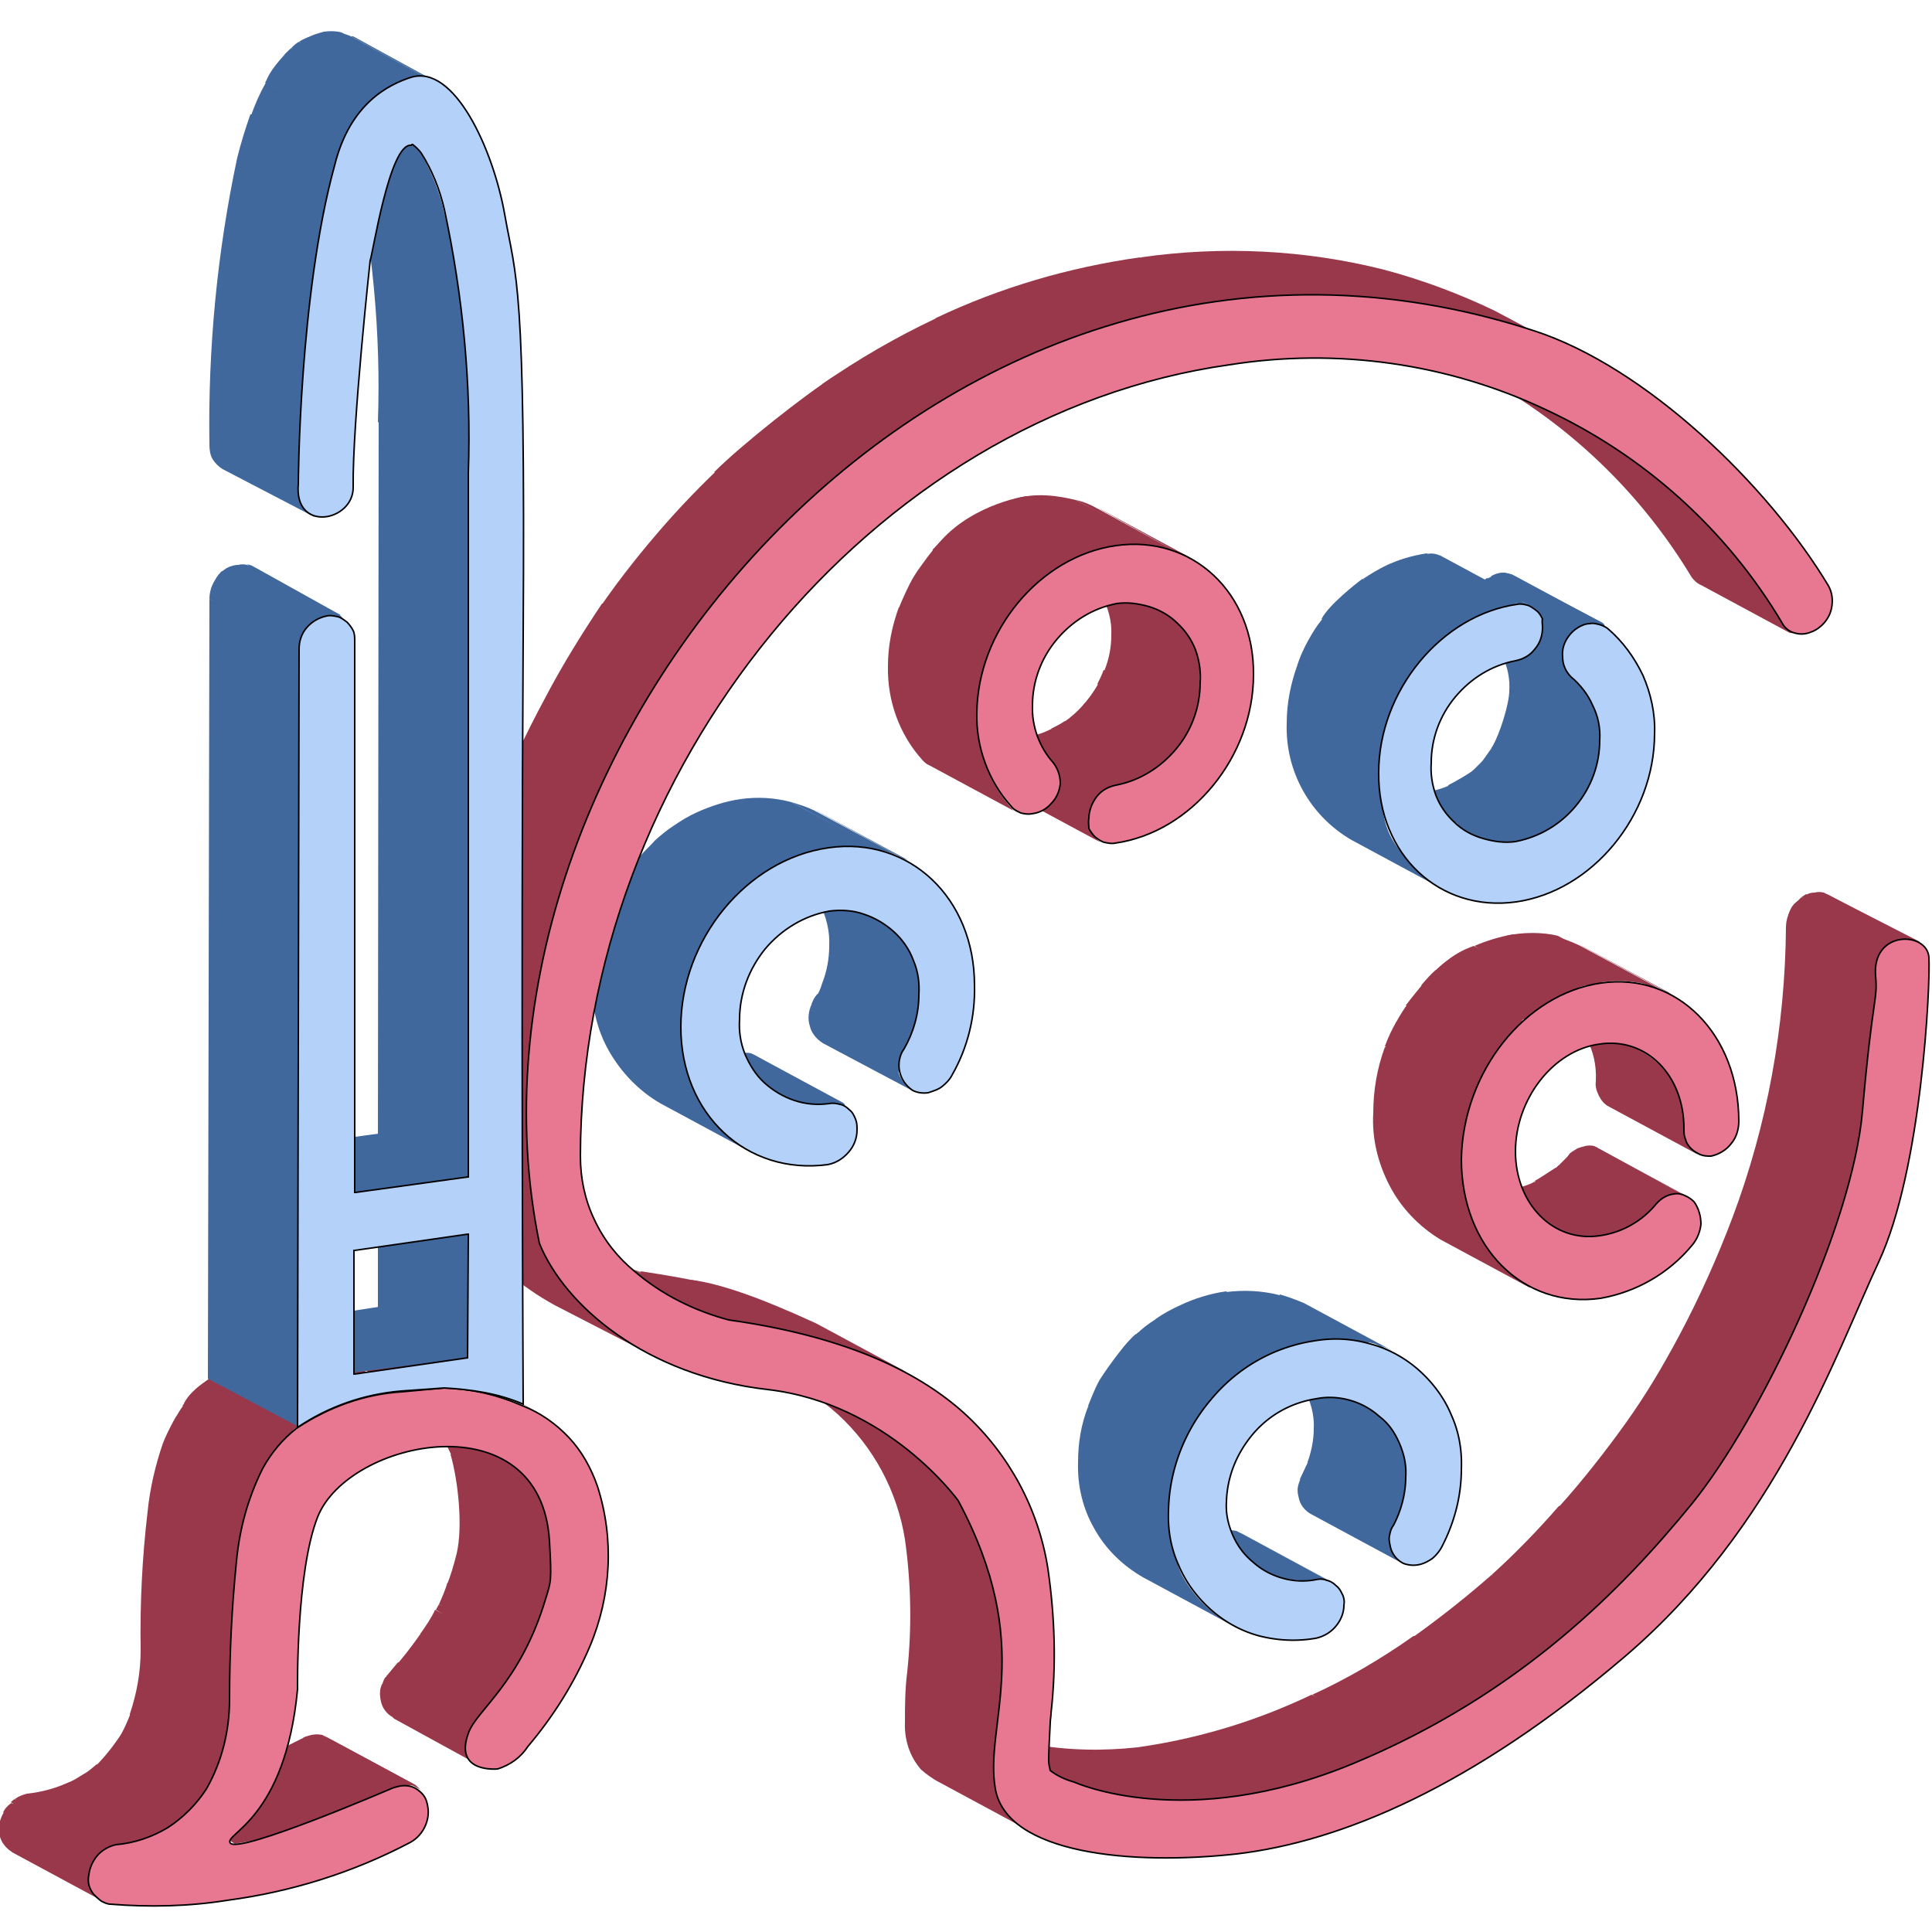 <svg version="1.1" id="Слой_1" xmlns="http://www.w3.org/2000/svg" xmlns:xlink="http://www.w3.org/1999/xlink" x="0" y="0" viewBox="0 0 250 250" xml:space="preserve"><style>.st1{fill:#9a384b}.st2{fill:#40689d}.st3,.st4{fill:#e87891;stroke:#000;stroke-width:.2}.st4{fill:#b4d1fa}</style><defs><path id="SVGID_1_" d="M-.2 0h250v250H-.2z"/></defs><clipPath id="SVGID_2_"><use xlink:href="#SVGID_1_" overflow="visible"/></clipPath><g clip-path="url(#SVGID_2_)"><path class="st1" d="M201.6 159l-11.5-6.2.3.2 11.5 6.2-.3-.2m.4.2l-11.5-6.2c.5.3 1.1.5 1.7.6l11.5 6.2c-.7-.2-1.2-.4-1.7-.6"/><path class="st1" d="M203.6 159.8l-11.5-6.2c1.1.3 2.3.3 3.5.2 1-.1 2.1-.4 3-.9l11.5 6.2c-1 .4-2 .7-3 .9-1.1.1-2.3.1-3.5-.2z"/><path class="st1" d="M203.1 160.4l-4.5-7.6c.6-.3 2.2-1.4 2.7-1.7l10.5 7c-.5.4-1.1.7-1.7 1"/><path class="st1" d="M208.9 161.1l-8.5-9.3c.5-.3.9-.6 1.3-1l11.5 6.2c-.4.4.5 2.5 0 2.8"/><path class="st1" d="M213.4 158.6l-12-7.5 1.5-1.5 14.5 5.5c-.4.4-3.6 3.1-4 3.5z"/><path class="st1" d="M214.2 155.9l-11.5-6.2 11.7 6.1m0 0l-11.5-6.2.3-.4 11.5 6.2-.3.4"/><path class="st1" d="M200.6 152.7l2.6-3.5c.1-.1.3-.2.4-.3l11.5 6.2c-.2.1-.3.2-.4.3"/><path class="st1" d="M215.1 155.1l-11.5-6.2.6-.3 11.5 6.2-.6.3z"/><path class="st1" d="M200.7 151.8l3.4-3.2c.3-.1.6-.2 1-.3s.8-.1 1.2 0l11.5 6.3c-.4-.1-.6.4-1 .5-.3.1-15.7-3.5-16.1-3.3z"/><path class="st1" d="M217.8 154.6l-11.5-6.2c.2 0 .4.1.5.2l11.5 6.2c-.1-.1-.3-.2-.5-.2m.6.2l-11.6-6.2 11.6 6.2m1.3-5.4l-11.5-6.2c-.6-.3-1-.8-1.3-1.4-.3-.6-.5-1.2-.4-1.9.1-2-.3-3.9-1.3-5.7-.9-1.7-2.3-3.2-4-4.2l11.5 6.2c1.7 1 3.1 2.5 4 4.2s1.4 3.7 1.3 5.7c0 .7.1 1.3.4 1.9s.8 1 1.3 1.4m-13.3-21.3l-11.5-7c2-.5 4.8-.5 6.7 0l11.5 6.3c-1.9-.5-3.9-.6-5.9-.3"/><path class="st1" d="M213.1 127.5l-11.5-6.2c.9.2 1.8.6 2.7 1l11.5 6.2c-.8-.5-1.8-.8-2.7-1m2.8.9l-11.6-6.2.5.3 11.5 6.2-.4-.3"/><path class="st2" d="M181.1 202.1l-11.5-6.2c-.7-.4-1.3-1.1-1.5-1.9-.4-1.6-.3-1.7 1.5-5.5l11.3 9.2c-.3.8-.8 1.7-.5 2.5.2.7 0 1.5.7 1.9z"/><path class="st2" d="M179.9 198.1l-11.7-6.7.3-.6c.3-.6.5-1.1.8-1.7 5.8 1.2 8.8 3 12.2 6.4-.2.6-.6 1.5-.8 2.1l-.2.4"/><path class="st2" d="M180.7 195.4l-11.5-6.2c.5-1.4.8-2.9.8-4.3.1-1.8-.4-3.6-1.3-5.2s-2.2-2.9-3.8-3.8l13.7 4c1.6.9 3.6 2.8 4.5 4.4.9 1.6 1 5.9 1 7.8 0 1.5-2.2 2.2-2.7 3.6m-17.8 7.6l-11.5-6.2.4.2 11.5 6.2-.4-.2m.3.1l-11.5-6.2c.6.3 1.2.5 1.9.7l11.5 6.2c-.6-.1-1.2-.4-1.9-.7"/><path class="st2" d="M159.8 205.8l-5.4-7.9c1.4.3 2.8.4 4.2.2.5-.1.9-.1 1.4 0l11.6 6.3c-.5-.1-.9-.1-1.4 0-1.4.2-2.8.1-4.2-.2"/><path class="st2" d="M171.5 204.4l-11.6-6.2c.2 0 .4.1.6.2l11.5 6.2c-.2-.1-.4-.2-.6-.2"/><path class="st2" d="M172 204.6l-11.5-6.2h.1l11.5 6.2h-.1z"/><path class="st1" d="M197.9 166.6l-11.5-6.2c-2.8-1.7-5.1-4.1-6.6-7s-2.3-6.1-2.1-9.4c0-2.9.5-5.8 1.5-8.5l14.2 2c-1 2.7-3.6 8.3-3.6 11.2-.2 3.3 0 7.6 1.5 10.5s4.2 5.3 7 7"/><path class="st1" d="M190.7 141.6l-11.5-6.2c.4-1.1.9-2.2 1.5-3.2l11.5 6.2c-.6 1-1.1 2.1-1.5 3.2"/><path class="st1" d="M179.2 135.8l1.5-3.6c.5-.9 1-1.7 1.6-2.5l15.4 2.6c-.6.8-4.9 5.3-5.4 6.1"/><path class="st1" d="M193.8 135.9l-11.5-6.2c.5-.7 1.1-1.4 1.7-2.1l11.5 6.2c-.7.6-1.2 1.3-1.7 2.1"/><path class="st1" d="M195.4 134.1l-11.5-6.6c.6-.7 1.2-1.4 1.9-2l11.5 6.2c-.7.6-.8 1.6-1.4 2.3"/><path class="st1" d="M197.3 131.9l-15.4-1.8c4.3-5.6 5.3-5.6 6-6.2l17.3 4.1c-.7.6-7.2 3.3-7.9 3.9z"/><path class="st1" d="M199.4 130.2l-15.8-2.2c3.6-4.5 6.1-5.2 7.1-5.6l11.5 6.2c-1 .5-1.9 1-2.8 1.6"/><path class="st1" d="M201.4 130.1l-10.6-7.7c1.6-.7 3.3-1.2 5-1.5l11.5 6.2c-1.7.2-3.4.7-5 1.5"/><path class="st3" d="M207.2 127.2c9.8-1.4 17.8 6.6 17.8 17.9 0 1-.3 2.1-1 2.9-.6.8-1.6 1.4-2.6 1.6-.5 0-.9 0-1.4-.2-.4-.2-.8-.4-1.2-.8-.3-.3-.6-.7-.7-1.2-.2-.4-.2-.9-.2-1.4 0-6.9-4.9-11.8-10.9-10.9-6 .8-10.9 7.1-10.9 13.9 0 6.8 4.9 11.8 10.9 10.9 2.9-.4 5.5-1.9 7.3-4.1.6-.7 1.4-1.2 2.3-1.3.5-.1 1 0 1.4.2.5.2.9.5 1.2.8.6.8.9 1.9.9 2.9-.1 1-.5 2-1.2 2.8-3 3.6-7.2 6-11.8 6.8-10 1.4-18-6.6-18-18 .2-11.3 8.2-21.4 18.1-22.8z"/><path class="st2" d="M170.1 173.4l-11.5-6.2c2.3-.3 4.7-.2 7 .4l11.5 6.2c-2.3-.7-4.7-.8-7-.4"/><path class="st2" d="M166.6 177.6l-1-10.1c1.1.3 2.1.7 3.1 1.1l11.5 6.2c-1-.5-2-.9-3.1-1.1"/><path class="st2" d="M180.1 174.9l-11.5-6.2.6.3 11.5 6.4-.6-.3"/><path class="st1" d="M136.8 229.6l-11.5-6.2.4.2 11.5 6.2-.4-.2zm.4.1l-11.5-6.2c.6.3 1.2.6 1.9.8.7.3 1.4.5 2.2.7l11.5 6.2c-.7-.2-1.5-.4-2.2-.7-.7-.2-1.3-.5-1.9-.8"/><path class="st1" d="M137.3 232.9l-7.6-8c1.2.3 2.5.6 3.9.8 4.5.8 9 .9 13.6.4 7.8-1.1 15.4-3.4 22.5-6.8l15.2 5.8c-7.1 3.4-16.7 9-24.5 10.1-4.5.5-8.4 1.4-12.9.6-1.4-.3-5-1.6-6.3-1.9"/><path class="st1" d="M181.3 225.6l-11.5-6.3c4.6-2.1 9-4.7 13.1-7.6l16 3.7c-4.2 3-13.1 8.1-17.6 10.2"/><path class="st1" d="M194.4 218.1l-11.5-6.3c3.5-2.5 6.9-5.2 10.1-8l14.9 5.3c-3.2 2.9-9 8-12.5 10.5"/><path class="st1" d="M204.5 210l-11.5-6.2c3.1-2.8 6-5.8 8.7-8.9l27.4-8.1c-2.7 3.1-21.5 20.4-24.6 23.2"/><path class="st1" d="M214.9 202.6l-13.1-7.7c2.9-3.2 6.1-7.3 8.6-10.8l12.5 6.5c-2.5 3.5-4.1 8.3-7 11.5"/><path class="st1" d="M214.9 202.6l-4.5-18.5c2.7-3.8 4.7-7.2 6.9-11.3l13.1 5.3c-2.3 4.1-6.3 9.1-9 12.9"/><path class="st1" d="M220.4 193.3l-3.1-20.5c2.6-4.9 4.9-10 6.9-15.3l13.2 5.1c-2 5.3-5.9 11.5-8.6 16.4"/><path class="st1" d="M224.9 182.8l-.7-25.3c4.5-12 6.8-24.7 6.9-37.5 0-.5.1-1.1.3-1.6.4-1.2.8-1.7 2-2.2l13 7c-.2.5-3 3-3 3.5-.1 12.7-3.2 24.9-7.7 37"/><path class="st1" d="M242.9 124.6l-11.5-6.2.3-.6 11.5 6.2c-.2.2-.2.4-.3.6"/><path class="st1" d="M243.2 124l-11.5-6.2.4-.4 11.5 6.2-.4.4"/><path class="st1" d="M243.5 123.5l-11.4-6.1c0-.2.2-.3.3-.4l11.5 6.2c-.1.1-.2.3-.3.4m.2-.5l-11.5-6.2.4-.4 11.5 6.2-.4.4"/><path class="st1" d="M244.2 122.7l-11.5-6.2.4-.4 11.6 6.3-.4.4"/><path class="st1" d="M244.7 122.4l-11.6-6.3.6-.4 11.5 6.2-.5.5z"/><path class="st1" d="M245.4 122.6l-11.7-6.8c.3-.2.7-.3 1.1-.3.4-.1.8-.1 1.2 0l12.1 6.2c.9.4-.2.4-1.7.4-.4.1-.7.4-1 .5z"/><path class="st1" d="M247.5 121.8l-11.5-6.2c.2.1.4.1.6.2l11.5 6.2c-.2-.1-.4-.2-.6-.2"/><path class="st1" d="M248.1 122l-11.5-6.2 11.3 6.3"/><path class="st2" d="M159.4 210.3l-11.5-6.2c-2.6-1.5-4.8-3.6-6.3-6.3-1.5-2.6-2.2-5.6-2.1-8.6 0-2.5.4-4.9 1.3-7.2l14.8 4.6c-.9 2.3-3.2 7.4-3.2 9.9-.1 3-.8 4.9.7 7.6 1.5 2.6 3.6 4.7 6.3 6.2"/><path class="st2" d="M144.8 190l-4-8.1c.4-1 .8-2 1.3-3l11.5 6.2c-.5 1-1 1.9-1.3 3"/><path class="st2" d="M152.7 190.9l-10.6-12c.4-.8 3.4-5.1 4.9-6.3l13.5 6.4c-.5.8-5.6 8.4-6 9.2"/><path class="st2" d="M155.1 183l-11.5-6.2c.5-.7 1.1-1.4 1.6-2.1l11.5 6.2c-.6.6-1.1 1.3-1.6 2.1"/><path class="st2" d="M143.1 177.6l2.3-3.3c.6-.7 1.3-1.3 1.9-1.9l11.5 6.2c-.7.6-1.3 1.3-1.9 1.9"/><path class="st2" d="M158.6 178.8l-11.5-6.2c.7-.7 1.5-1.3 2.3-1.8L161 177c-.8.5-1.6 1.2-2.4 1.8"/><path class="st2" d="M144.8 177.5l4.7-6.8c1-.7 2.1-1.3 3.2-1.8l11.5 6.2c-1.1.5-2.2 1.1-3.2 1.8"/><path class="st2" d="M158.4 181.1l-5.7-12.2c1.9-.9 3.9-1.5 5.9-1.8l15.4 6.2c-2 .3-8 2-9.8 2.9"/><path class="st4" d="M170.1 173.5c2.4-.4 4.8-.3 7.2.4 2.3.6 4.5 1.8 6.3 3.4 1.8 1.6 3.3 3.6 4.2 5.8 1 2.2 1.4 4.6 1.3 7 0 3.5-.9 6.9-2.5 10-.3.6-.8 1.2-1.3 1.6-.6.4-1.2.7-1.9.8-.6.1-1.3 0-1.8-.2-.4-.2-.8-.5-1.1-.9s-.5-.8-.6-1.3-.2-.9-.1-1.4c.1-.5.2-.9.5-1.3 1-1.9 1.6-4.1 1.6-6.3.1-1.5-.2-2.9-.8-4.3-.6-1.4-1.4-2.6-2.6-3.5a9.5 9.5 0 00-3.8-2.1c-1.4-.4-2.9-.5-4.4-.2-3.2.5-6.1 2.1-8.2 4.6s-3.3 5.5-3.4 8.7c-.1 1.5.2 2.9.8 4.3.6 1.4 1.5 2.6 2.6 3.5 1.1 1 2.4 1.7 3.8 2.1 1.4.4 2.9.5 4.4.2.5-.1.9-.1 1.4.1.5.1.9.4 1.2.7.4.3.6.7.8 1.1.2.4.3.9.2 1.4 0 1-.4 2-1.1 2.8-.7.8-1.6 1.3-2.6 1.5-2.4.4-4.8.3-7.2-.3-2.3-.6-4.5-1.8-6.3-3.4-1.8-1.6-3.3-3.6-4.2-5.8-1-2.2-1.4-4.6-1.3-7 .1-5.3 2.1-10.4 5.5-14.4 3.4-4.1 8.1-6.8 13.4-7.6zM151 195.4z"/><path class="st2" d="M190.2 107.8l-11.5-6.2.3.2 11.5 6.2-.3-.2zm.4.2l-11.5-6.2c.5.3 1.1.5 1.7.6l11.5 6.2c-.6-.1-1.2-.4-1.7-.6m1.7.6l-11.5-6.3c1.2.3 2.5.4 3.8.2 1.1-.2 2.2-.5 3.2-1l11.6 6.3c-1 .5-2 .8-3.1 1-1.3.2-2.5.1-3.8-.2"/><path class="st2" d="M190.6 114.7l-3.2-13.1c.6-.3 3-1.6 4-2.5L209 105c-.6.4-17.8 9.5-18.4 9.7z"/><path class="st2" d="M200.9 106.8l-11.5-6.2c.5-.3.9-.6 1.3-1l15.1 4.4c-.4.3-4.4 2.5-4.9 2.8"/><path class="st2" d="M195.3 112.4l-4.6-12.8 1.1-1.1 19.4-1.5c-.3.4-8.6 8.6-9 8.8"/><path class="st2" d="M203.3 104.8l-11.5-6.2c.3-.4.7-.8 1-1.2l11.5 6.2c-.3.3-.6.7-1 1.2"/><path class="st2" d="M204.4 104.6l-13-5.5c.3-.5 2-2.8 2.3-3.3l12.7 6.3c-.3.5-1.2 1.6-1.5 2"/><path class="st2" d="M205.2 102.1l-13.5-3.4c1.4-1.2 2.6-4 2.8-4.6l11.9 6.1c-.3.5-.9 1.3-1.2 1.9z"/><path class="st2" d="M206 100.3l-13-3.5c1.1-1.8 2.3-5.8 2.3-7.4.1-1.5-.2-3.1-.9-4.5-.6-1.4-1.6-2.7-2.7-3.7-.6-.5-.9-1.2-1.1-1.9-.2-.7-.1-1.5.2-2.2l14.6 4.5c-.3.7-2.7 2.7-2.5 3.5s.4 2 1 2.5c1.2 1 1.9 2.1 2.5 3.5s1 3 1 4.5c0 1.6.1 3.5-.5 5"/><path class="st2" d="M202.3 83.2l-11.5-6.1.3-.6 11.5 6.2c-.1.2-.2.4-.3.5m.2-.6L191 76.4c.1-.2.2-.3.3-.5l11.5 6.2-.3.5m.3-.5l-11.5-6.2.3-.3 11.5 6.2-.3.3"/><path class="st2" d="M203.1 81.8l-11.4-6.2.4-.4 11.5 6.2-.5.4"/><path class="st2" d="M203.5 81.4L192 75.1l.4-.3 11.5 6.2c-.1.2-.3.3-.4.4"/><path class="st2" d="M203.9 81.1l-11.5-6.2.6-.3 11.5 6.2c-.2 0-.4.1-.6.3"/><path class="st2" d="M203.4 82.1l-10.5-7.5c.4-.3 1.1-.5 1.5-.5.5 0 .6.1 1 .2l12 6.3c1 1-1.1.4-1.5.5s-.7-.2-1 0"/><path class="st2" d="M206.8 80.5l-12.5-6.4c.5 0 1.4.2 1.5.3l11.5 6.2c-.1 0-.3-.1-.5-.1zm.6.2l-11.5-6.2 11.5 6.2zm-11.3-2.8l-11.5-6.2c.4-.1.8-.1 1.2 0l11.5 6.2c-.4-.1-.8-.1-1.2 0m1.2 0l-11.5-6.2.6.2 11.5 6.2-.6-.2zm.6.2l-11.5-6.2 11.5 6.2"/><path class="st1" d="M231.6 81.9l-11.5-6.2c-.5-.2-.9-.6-1.2-1-6.5-10.8-15.7-19.7-26.8-25.8l14.5 4.2c11.7 5.4 20.7 14 26.3 25.7.3.4 1.5 3.4-1.3 3.1z"/><path class="st2" d="M186.4 114.9l-11.5-6.2c-2.6-1.5-4.8-3.7-6.3-6.4s-2.2-5.7-2.1-8.7c0-2.6.5-5.1 1.4-7.6l16.3.2c-.9 2.4-5.3 10.8-5.4 13.4-.1 3-.2 6.2 1.3 8.9 1.5 2.6 3.7 4.8 6.3 6.4z"/><path class="st2" d="M178.6 94.9L167.9 86c.4-1 .8-2 1.4-3l11.5 6.2c-.5 1-1 2-1.4 3"/><path class="st2" d="M179 101.8l-11.1-15.7c.5-2 2.3-4.9 2.9-5.6l19.8-1.2c-.5.8-8.8 9.5-9.2 10.3"/><path class="st2" d="M182.4 88.6l-11.6-8.1c.5-.7 1.1-1.4 1.6-2.1l15.5 4.2c-.6.7-5 5.3-5.5 6z"/><path class="st2" d="M183.9 84.7l-11.5-6.2c.6-.6 1.2-1.3 1.8-1.8l11.5 6.2c-.6.5-1.2 1.1-1.8 1.8"/><path class="st2" d="M185.7 82.8L171 80.1c.9-1.8 4.6-4.7 5.3-5.2l11.5 6.2c-.7.5-1.4 1.1-2.1 1.7"/><path class="st2" d="M183.4 87.1l-7-12.2c.9-.6 1.9-1.2 2.9-1.7l11.5 6.2c-1 .5-6.5 7.1-7.4 7.7z"/><path class="st2" d="M188.2 81.9l-8.9-8.7c1.7-.8 3.4-1.3 5.3-1.6l12.1 6.3c-1.8.2-6.8 3.2-8.5 4z"/><path class="st4" d="M199.6 81.2c0 1-.3 2-1 2.8-.6.8-1.5 1.3-2.5 1.5-3.1.6-5.8 2.3-7.8 4.7-2 2.4-3.1 5.4-3.1 8.5-.1 1.4.1 2.8.6 4.2.5 1.3 1.3 2.5 2.4 3.5 1 1 2.3 1.7 3.7 2.1s2.8.6 4.2.4c3.1-.6 5.8-2.2 7.8-4.6s3.1-5.4 3.1-8.5c.1-1.6-.2-3.1-.9-4.5-.6-1.4-1.6-2.7-2.8-3.7-.7-.7-1.1-1.6-1.1-2.6-.1-1 .2-1.9.8-2.7.3-.4.7-.8 1.2-1.1.5-.3 1-.5 1.5-.5.4-.1.8 0 1.2.1s.8.3 1.1.5c2 1.7 3.5 3.8 4.6 6.1 1 2.3 1.6 4.9 1.5 7.5 0 10.7-8.1 20.4-17.9 21.8-9.9 1.4-17.9-6.1-17.8-16.7 0-10.6 8.1-20.4 17.9-21.8.5-.1.9 0 1.3.1s.8.4 1.2.7.6.7.8 1.1c-.1.2 0 .6 0 1.1z"/><path class="st1" d="M133 236.8l-11.5-6.2c-.8-.4-1.6-1-2.3-1.6-1.5-1.7-2.2-3.9-2.1-6.2 0-1.9 0-4.2.3-6.5.6-5.7.5-11.4-.3-17.1-1-6.2-4-11.9-8.7-16.2-1.9-1.7-4.1-3.2-6.4-4.4l11.7 5.4c2.3 1.2 4.1 3.6 6.1 5.3 4.7 4.3 7.8 10 8.8 16.3 4.2 6.9 3.4 11.3 2.8 17-.2 2.1-2.8 4.4-2.8 6.5.3 1.6.3 3.9 1.8 5.6.7.5 1.7 1.6 2.6 2.1m9.4-127.8l-11.5-6.2c-.5-.3-1-.8-1.2-1.3s-.4-1.1-.4-1.7c0-.5.1-1 .3-1.5l11.5 6.2c-.2.5-.3 1-.3 1.5 0 .6.1 1.2.4 1.7.3.5.7.9 1.2 1.3z"/><path class="st1" d="M141 104.4l-11.5-6.2.3-.6 11.4 6.2-.3.6"/><path class="st1" d="M141.2 103.8l-11.5-6.2.3-.5 11.5 6.2c-.1.2-.2.3-.3.5zm.4-.5l-11.5-6.2c.1-.1.2-.3.3-.4l11.5 6.2-.3.4"/><path class="st1" d="M141.9 102.9l-11.5-6.2.4-.4 11.5 6.2-.4.4"/><path class="st1" d="M142.3 102.6l-11.5-6.2.4-.4 11.5 6.3-.4.3"/><path class="st1" d="M142.7 102.3L131.1 96l.6-.3 11.5 6.2-.6.3"/><path class="st1" d="M136.3 105.1l-4.5-9.5c.3-.2.7-.3 1.1-.3 1.1-.1 2.2-.5 3.2-1l17.2 5.4c-1 .5-5.7 4.2-6.8 4.4-.4.1-4.5 3.5-4.8 3.6"/><path class="st1" d="M147.5 100.6L136 94.3c.6-.3 1.2-.6 1.8-1l11.5 6.2c-.6.5-1.2.8-1.8 1.1"/><path class="st1" d="M149.3 99.6l-11.5-6.2c.5-.3.9-.7 1.3-1l11.5 6.2c-.4.3-.9.7-1.3 1"/><path class="st1" d="M143.3 105l-5.9-11.4c2.5-1.5 4.5-4.5 4.9-5.5l15.9.9c-.3.4-7.2 9.1-7.6 9.4"/><path class="st1" d="M151.7 97.4l-11.5-6.2c.4-.4.7-.8 1-1.2l11.5 6.2c-.3.4-.7.9-1 1.2"/><path class="st1" d="M148.9 101.6L141.2 90c.3-.5.6-.9.9-1.4l11.4 6.2c-.3.5-.5 1-.9 1.4"/><path class="st1" d="M151.9 100.6L142 88.5c.3-.6.6-1.2.8-1.8l13.5 5.9c-.2.6-4.1 7.4-4.4 8z"/><path class="st1" d="M154.4 93l-11.5-6.2c.6-1.5.9-3 .9-4.6.1-1.8-.4-3.6-1.3-5.2s-2.2-2.9-3.8-3.8l12.8 3.1c1.6.9 2.5 4.8 3.3 6.4.9 1.6.4 4 .4 5.8 0 1.4-.2 3-.8 4.5m-69.7 80.2l-1.8-8.7c3.4.5 6.8 1.1 10.1 1.9l11.5 6.3c-3.3-.8-9.6 2.9-13 2.4"/><path class="st1" d="M104.4 172.8l-15.1-7.2c4.5.5 11.2 3.3 14.8 5l11.5 6.2c-3.5-1.7-7.3-3.1-11.2-4z"/><path class="st1" d="M114.9 176.6l-13-7c.6.3 3.5 1.5 4 1.8l11.5 6.2c-.6-.3-1.9-.7-2.5-1zm30-105.5l-14-6.4c3-1.1 6.2-.5 8.3 0l12.2 6.4c-2.1-.5-4.5-.3-6.5 0z"/><path class="st1" d="M150.7 70.9l-11.5-6.2c1 .2 1.9.6 2.8 1.1l11.5 6.3c-.9-.5-1.8-.8-2.8-1.1m2.8 1.1L142 65.7l.6.3 11.5 6.2-.6-.3m-.1-29.8l-5.8-8.8c10.5-1.5 21.2-1 31.5 1.6l14.5 6.7c-10.3-2.6-24.2-.5-34.7 1"/><path class="st1" d="M190.5 41.1l-11.4-6.2c4.9 1.3 9.7 3.1 14.3 5.3l11.5 6.2c-4.6-2.2-9.4-4-14.3-5.3"/><path class="st1" d="M204.8 46.4l-11.5-6.2c.9.5 1.8.9 2.7 1.4l11.5 6.2-2.7-1.4zM87.3 168l-11.5-6.2 1.1.6 11.5 6.2-1.1-.6"/><path class="st1" d="M88.4 168.6l-11.5-6.2c1.7.8 3.5 1.5 5.4 2l11.5 6.2c-1.9-.5-3.7-1.2-5.4-2"/><path class="st1" d="M93.8 170.6l-11.5-6.2.6.2 11.5 6.2-.6-.2"/><path class="st2" d="M101.1 141.5l-11.5-6.2.4.2 11.5 6.2-.4-.2z"/><path class="st2" d="M101.5 141.7L90 135.4c.6.3 1.2.5 1.8.7l12.6 6.5c-.6-.2-2.4.8-3 .5"/><path class="st2" d="M102.4 144.1l-10.5-8c1.3.3 2.6.4 4 .2.4-.1.9-.1 1.3 0l11.3 6.3c-.4-.1-.6.9-1 1-1.4.2-3.9.8-5.1.5z"/><path class="st2" d="M107.9 142.8L97 136.3l.6.2 11.5 6.2c.6.5 0 .4-1.2.1z"/><path class="st2" d="M109.2 142.8l-11.5-6.2 11.5 6.2h-.2.2zm8.8-1.7l-11.5-6.1c-.8-.5-1.5-1.3-1.7-2.2-.3-.9-.2-1.9.2-2.8l13.9 2.7c-.4.8-2.9 5.3-2.6 6.2.3.9.9 1.6 1.7 2.2"/><path class="st2" d="M116.5 136.3L105 130c0-.1.3-.9.8-1.4l11 7-.3.7"/><path class="st2" d="M116.8 135.6l-11.5-6.2c.2-.4.3-.6.6-.8l12.5 6-1.6 1z"/><path class="st2" d="M117 135.4l-11.5-6.2c.4-.6.7-1.3.9-2l13.9 2c-.3.6-3 5.5-3.3 6.2"/><path class="st2" d="M117.9 133.4l-11.5-6.2c.6-1.5.9-3.2.9-4.8.1-1.9-.4-3.9-1.3-5.6s-2.3-3.1-4-4.1l13 5.4c1.7 1 2.6 2.8 3.5 4.5s1.1 4.6 1 6.5c0 1.6-.4 3-1 4.5"/><path class="st1" d="M131.7 105.2L120.2 99c-.3-.1-.6-.4-.8-.6-3-3.3-4.6-7.7-4.5-12.2 0-2.6.5-5.1 1.4-7.6l11.5 6.2c-.9 2.4-1.4 5-1.4 7.6-.1 4.5 1.5 8.8 4.5 12.2.2.3.5.5.8.6"/><path class="st1" d="M128.6 98l-12.3-19.3c.4-1 .9-2.1 1.4-3.1l19.9 1.2c-.6 1-9.4 7.8-9.7 8.8"/><path class="st1" d="M128.2 86.9l-10.5-11.3c.4-.8.9-1.6 1.5-2.4l16.9 1.7c-.6.8-7.5 11.2-7.9 12z"/><path class="st1" d="M130.9 79.6l-11.7-6.4c.5-.7 1-1.4 1.6-2.1l11.6 6.4c-.6.8-1 1.4-1.5 2.1z"/><path class="st1" d="M119.8 77.4l.9-6.3c.6-.6 1.2-1.3 1.8-1.8l18.2 4.9c-5.9 10.1-20.3 2.6-20.9 3.2z"/><path class="st1" d="M134.1 75.6l-11.5-6.2c.7-.6 1.4-1.2 2.2-1.7l12.1 6.5c-.8.5-1.3 1.4-2 2"/><path class="st1" d="M136.2 73.9l-11.4-6.2c.9-.6 1.8-1.2 2.8-1.7l12.3 6.2c-1 .5-2.6 1.4-3.5 2"/><path class="st1" d="M127.9 89l-7.5-17.2c3.4-5.6 10.7-7.4 12.5-7.6l11.9 6.3c-1.7.4-15.2 17.8-16.9 18.5z"/><path class="st3" d="M140.9 105.9c0-1 .4-2 1-2.8s1.5-1.3 2.5-1.5c3.1-.6 5.8-2.3 7.8-4.7 2-2.4 3.1-5.4 3.1-8.6.1-1.4-.1-2.8-.6-4.2-.5-1.3-1.3-2.5-2.4-3.5-1-1-2.3-1.7-3.6-2.1-1.4-.4-2.8-.6-4.2-.4-3.1.6-5.8 2.3-7.8 4.7-2 2.4-3.1 5.4-3.1 8.5-.1 2.7.9 5.4 2.7 7.4.6.8.9 1.7.9 2.7-.1 1-.5 1.9-1.2 2.6-.6.7-1.5 1.2-2.5 1.3-.5.1-1 0-1.4-.1-.4-.2-.9-.4-1.2-.8-3-3.3-4.6-7.7-4.5-12.1.1-10.6 8.1-20.3 18-21.7 9.9-1.4 17.9 6.1 17.8 16.7 0 10.6-8 20.4-17.9 21.8-.5.1-.9 0-1.4-.1-.4-.1-.8-.4-1.2-.7-.3-.3-.6-.7-.8-1.1 0-.4-.1-.8 0-1.3z"/><path class="st2" d="M107.3 109.6l-11.5-6.2c2.2-.3 4.4-.2 6.6.4l13 6.9c-2.2-.6-5.9-1.4-8.1-1.1"/><path class="st2" d="M113.9 110l-11.5-6.2c1 .3 2 .6 3 1.1l11.5 6.2c-.9-.5-2-.9-3-1.1"/><path class="st2" d="M116.9 111.1l-11.5-6.3.6.3 11.5 6.2-.6-.2M97 149l-11.5-6.2c-2.8-1.6-5.1-4-6.7-6.8s-2.3-6-2.2-9.3c0-2.8.5-5.5 1.5-8.1l11.5 6.2c-.9 2.6-1.4 5.3-1.4 8.1-.1 3.2.6 6.4 2.2 9.3 1.6 2.8 3.9 5.2 6.6 6.8"/><path class="st2" d="M89.4 129.1l-11.3-10.6c.4-1.1.9-2.2 1.4-3.2l15.8 2.3c-.6 1-3.6 6.9-4 8"/><path class="st2" d="M91.1 121.6l-11.5-6.2c.5-.9 1-1.7 1.6-2.5l11.5 6.2c-.6.8-1.2 1.6-1.6 2.5z"/><path class="st2" d="M91.1 123.1l-10-10.2c.5-.8 1.1-1.5 1.7-2.2l17.4 2.8c-.6.7-7 4.9-7.6 5.6"/><path class="st2" d="M84.4 125.6l-1.5-14.9c.6-.7 1.3-1.3 1.9-2l15.6 4.4c-.7.6-3.4 4.8-4 5.5"/><path class="st2" d="M96.3 114.9l-11.5-6.2c.7-.6 1.5-1.3 2.3-1.8l12.2-3.3c-.8.5-2.3 10.6-3 11.3"/><path class="st2" d="M98.6 113.1l-11.5-6.2c1-.7 2-1.3 3.1-1.8l11.5 6.2c-1.1.5-2.1 1.1-3.1 1.8"/><path class="st2" d="M98.8 118.1l-8.6-13c1.8-.8 3.6-1.4 5.6-1.7l19.6 7.3c-1.9.3-11.1 5.6-12.9 6.4"/><path class="st4" d="M123.2 139.1c-.3.6-.8 1.1-1.3 1.5s-1.2.6-1.8.8c-.7.1-1.4 0-2-.3-.9-.6-1.5-1.5-1.7-2.5s0-2.1.6-2.9c1.2-2.1 1.9-4.5 1.9-7 .1-1.5-.1-3-.7-4.4-.5-1.4-1.4-2.7-2.5-3.7s-2.4-1.8-3.9-2.3c-1.4-.5-3-.6-4.5-.4-3.3.6-6.2 2.4-8.3 4.9-2.1 2.6-3.3 5.8-3.3 9.1-.1 1.5.1 3 .7 4.5.6 1.4 1.4 2.7 2.5 3.7s2.4 1.8 3.9 2.3 3 .6 4.5.4c.5-.1 1 0 1.4.1.5.1.9.4 1.2.7.4.3.6.7.8 1.2.2.5.2.9.2 1.4 0 1.1-.4 2.1-1.1 2.9-.7.8-1.6 1.4-2.7 1.6-10.5 1.4-19-6.5-19-17.8s8.5-21.7 19.1-23.2c10.5-1.5 18.9 6.5 18.9 17.8.1 4.1-.9 8.1-2.9 11.6z"/><path class="st1" d="M84.6 175.5l-12.8-6.6c-2.2-1.2-4.2-2.6-6.1-4.2-2.9-2.5-5.3-5.6-6.9-9-1.6-3.5-2.4-7.3-2.4-11.1.1-13.3 2.5-26.4 7.1-38.9l11.7 5.9c-4.6 12.4-6.8 21.8-6.9 35 0 3.8 1.4 13 3 16.5 1 2.5 3.6 5.2 6.5 7.7.7.5 4.3 3.2 6.8 4.7z"/><path class="st1" d="M71.4 125.1l-7.9-19.5c2-5.3 4.4-10.4 7.1-15.4l14.7 1.4c-2.7 4.9-8.2 14.9-10.1 20.2"/><path class="st1" d="M81.9 96.6l-11.3-6.4c2.2-4.2 4.7-8.2 7.3-12.1L94.6 80c-2.8 3.8-10.4 12.4-12.7 16.6z"/><path class="st1" d="M89.4 84.5l-11.5-6.3c2.5-3.6 5.3-7.1 8.2-10.4l18.3-.9c-3 3.2-12.5 13.9-15 17.6z"/><path class="st1" d="M97.6 74.1l-11.5-6.3c2.9-3.3 6-6.4 9.3-9.4l11 6.7c-1 1-5.9 5.7-8.8 9z"/><path class="st1" d="M106.4 65.1l-14-4c3.5-3.5 11.6-9.9 15.5-12.4l10.5 7c-3.9 2.6-8.5 6.4-12 9.4z"/><path class="st1" d="M118.4 55.6l-12-5.9c4.6-3.2 9.6-6.1 14.7-8.5l11.3 6.4c-5.2 2.4-9.5 5-14 8z"/><path class="st1" d="M131.4 48.1L121 41.2c8.4-4 17.3-6.6 26.5-7.9l11.5 6.2c-9.2 1.3-18.3 4.1-26.6 8.1M61.6 223.1L50 216.9l1.5-1.8 10.6 7.4-.5.6z"/><path class="st1" d="M62.4 223.1l-11.7-7c1.4-1.5 2.6-3.1 3.8-4.8l19.2-4.4c-1.2 1.8-10 14.7-11.3 16.2z"/><path class="st1" d="M65.9 217.6l-11.5-6.2c.7-1 1.4-2 1.9-3.1l11.6 6.2c-.6 1.1-1.3 2.1-2 3.1m2-3.1l-11.5-6.2 11.5 6.2zm-5.4 14.2L51 222.4l-.2-.2c-.7-.4-1.3-1.1-1.5-2s-.2-1.7.2-2.4L61 224c-.4.8.1 1.7.3 2.5s1.5 2 1.9 2.1c0 .2.1.3-.7.1z"/><path class="st1" d="M61.4 227.6l-11.9-9.8c.3-.8.3-.6.4-.8l16.1.5c-.1.3-4.4 9.8-4.6 10.1z"/><path class="st1" d="M61.4 223.3l-11.5-6.2s.1-.2.2-.3l11.5 6.3c0 .1-.1.2-.2.3m7-7.3l-12-7.8.4-.7 14.6 6.5c-.2.4-2.5 1.9-2.5 2"/><path class="st1" d="M68.3 213.8l-11.5-6.2c.4-.9.8-1.8 1.1-2.8l12.9 6.3c-.3 1-1 3.1-1.5 4"/><path class="st1" d="M56.3 216.6l1.6-11.7c.4-1 .8-2.3 1.2-3.9.8-3.5.2-9.3-.8-12.8l14.6 2.7c1 3.5.2 13.3-.6 16.8-.3 1.3 0 3.2-.5 4.5"/><path class="st1" d="M70.5 196.4L59 190.2c-.5-2.3-1.7-4.3-3.4-5.8-.7-.6-1.4-1.1-2.2-1.5l12.3 4.1c.8.4 2.3 2.7 3 3.3 1.8 1.5 1.4 3.9 1.8 6.1m-40.1 42.2l-11-7.1c5.7-.9 11.3-2.6 16.6-5l11.5 6.2c-5.3 2.4-10.9 4.9-16.6 5.8"/><path class="st1" d="M47.5 234L36 226.5l3-1.5c.1 0 .4-.3.9-.3l12.5 6-.5 1c-1 .5-2.5 1.5-3.5 2"/><path class="st1" d="M50.7 231.1l-11.5-6.2c.3-.2.7-.3 1.1-.4.5-.1.9-.1 1.4 0l12.2 6.6c-.4-.1-1.6-.1-2 0s-.7-.2-1 0"/><path class="st1" d="M53.2 230.8l-11.5-6.2.6.2 11.5 6.2c-.2-.1-.4-.2-.6-.2z"/><path class="st1" d="M54.4 231.6l-12.1-6.8 11.5 6.2m3.7-51.6L46 173.1c2 0 4 .3 6 .9l11.5 6.3c-2-.5-4-.8-6-.9"/><path class="st1" d="M63.5 180.3L52 174.1c1.4.4 2.8.9 4.2 1.5l.8.4 11.5 6.2-.8-.4c-1.4-.6-2.8-1.1-4.2-1.5m4.9 1.8l-11.5-6.2.8.4 11.5 6.2-.8-.4zm-16.5-2.3l-11.5-6.2 5.6-.5 11.5 6.3-5.6.4z"/><path class="st2" d="M61.3 178.2l-12.4-6.7v-18l12.5 5.4-.1 19.3z"/><path class="st1" d="M13.1 245.9l-11.5-6.2c-.6-.4-1.1-.9-1.4-1.5s-.4-1.3-.3-2c0-.4.3-1.5 1.3-2.7l11.2 7.6c-.1.3 0 1.1 0 1.5-.1.7-.8.9-.5 1.5s1.4 1.6 2 2"/><path class="st1" d="M11.7 241.4L.2 235.2l.3-.6 11.5 6.2c-.2.1-.3.3-.3.6m.2-.7L.4 234.5c.1-.2.2-.3.3-.5l11.5 6.2c-.1.2-.2.4-.3.5"/><path class="st1" d="M12.9 241.1L.7 234l.4-.4 12.8 6-1.7.7"/><path class="st1" d="M12.5 239.9l-11.4-6.2c.1-.2.2-.3.4-.4l11.5 6.3-.5.3zm.4-.4l-11.5-6.3c.1-.1.3-.3.5-.4l12 6.3c-.2.1-.4.4-.5.5"/><path class="st1" d="M13.4 239.1l-11.5-6.3c.2-.1.3-.2.5-.3l11.6 6.2c-.2.2-.4.3-.6.4z"/><path class="st1" d="M.4 235l2-2.5c.4-.2.7-.3 1.1-.4 1.9-.2 3.7-.7 5.5-1.5l18.2 4.4c-1.7.8-10.5 3.4-12.4 3.6-.4.1-3.9 4-4.3 4.2"/><path class="st1" d="M4.1 232.7l4.9-2.1c.7-.3 1.4-.8 2.1-1.2l16.1 2.5c-.7.5-7.6 8.9-8.3 9.3"/><path class="st1" d="M22.6 235.7l-11.5-6.3c.5-.3.9-.7 1.4-1.1l12.4 6.3c-.5.4-1.8.7-2.3 1.1"/><path class="st1" d="M17.4 243.8l-4.9-15.4c.4-.4 4.6-4.7 5.5-9.4.7-4 15.9 3.4 15.9 3.4-.3.3-9.5 11.8-9.8 12.2"/><path class="st1" d="M25.1 233.4l-11.4-6.2c.4-.4.7-.9 1-1.3l11.5 6.2c-.3.5-.6.9-1.1 1.3"/><path class="st1" d="M26.2 232.1l-11.5-6.2.6-.8.5-.8 11.5 6.2-.5.8c-.2.2-.4.5-.6.8"/><path class="st1" d="M24.6 238.3l-8.8-14.1c.4-.8.8-1.7 1.1-2.5l11.5 6.2c-.3.9-.7 1.7-1.1 2.5"/><path class="st1" d="M22.9 240.3l-6.1-18.5c.9-2.7 1.4-5.4 1.4-8.3-.1-6 .2-12 .9-17.9.3-3 1-6 2-8.9l11.5 6.2c-1 2.9-1.7 5.9-2 8.9-.6 5.9-.9 11.9-.9 17.9.1 2.8-.4 5.6-1.4 8.3"/><path class="st1" d="M29.8 196.8l-8.7-10.1c.4-1 .9-2 1.4-2.9l14.7.2c-.4.8-2.3 15.7-7.4 12.8z"/><path class="st1" d="M21.2 187l1.4-3.4c.4-.6.7-1.2 1.1-1.7l5.6-1.9c-.4.6 5.2 9.3 4.8 9.9v.2"/><path class="st1" d="M35.2 188.1l-11.6-6.2 1.2-1.5 11.5 6.2c-.4.5-.8 1-1.1 1.5"/><path class="st1" d="M36.3 186.6l-12.5-5c.5-1 1.5-2 3-3l10.9 6.8c-.5.4-.9.9-1.3 1.3"/><path class="st1" d="M37.4 185.6l-11.5-6.2c.2-.2.5-.4.8-.7l1.2-1.1 11.1 6.7-.9.6c-.2.3-.5.5-.7.7z"/><path class="st1" d="M39.3 184l-11.5-6.2c.8-.6 1.6-1.1 2.5-1.5l11.5 6.2c-.9.5-1.7 1-2.5 1.5m2.6-1.5l-11.5-6.2c3.2-1.3 6.6-2.2 10.1-2.5L52 180c-3.5.3-6.9 1.1-10.1 2.5"/><path class="st2" d="M45.7 177.6l-11.5-6.2 16.1-2.5 12.1 6.6-16.7 2.1z"/><path class="st3" d="M38.5 218.6s-.2-15.2 2.6-22.3c4-10.1 28.9-15.2 30 3.1.3 5.3.2 5.2-.5 7.5-3.3 11-9 14.4-10 17.4-1.9 5.2 3.8 4.6 3.8 4.6 1.6-.5 3-1.5 3.9-2.9 3.3-3.9 6-8.2 8-12.9 2.8-6.6 3.2-14 1-20.8-.8-2.3-2-4.5-3.7-6.3s-3.7-3.2-6-4.1c-3.2-1.4-6.6-2.2-10.1-2.3l-5.5.5v-.1.1c-4.9.3-9.5 2-13.6 4.7-1.8 1.4-3.3 3.2-4.4 5.2-1.9 3.8-3 7.8-3.4 12-.6 5.9-.9 11.9-.9 17.9 0 4.1-1 8.1-3 11.6-1.3 2-3 3.7-5 5-2 1.2-4.3 2-6.7 2.2-.9.2-1.8.7-2.4 1.4s-1 1.6-1.1 2.5c-.1.4-.1.9 0 1.3s.3.8.6 1.2c.3.3.6.6 1 .9.4.2.8.4 1.2.4 5 .4 10.1.3 15.1-.5 8.3-1.1 16.3-3.6 23.7-7.5.9-.5 1.6-1.3 2-2.3s.4-2 .1-3c-.2-.7-.7-1.2-1.3-1.6-.6-.4-1.3-.5-2.1-.4-.4.1-.9.2-1.3.4 0 0-19.5 8.4-20.7 7-.9-1.2 7.1-3 8.7-19.9z"/><path class="st2" d="M45.8 154.9l-11.5-6.2 14.6-2 12.5 6.1-15.6 2.1z"/><path class="st2" d="M64.5 156.9L48.9 148l.1-95.1 11.7 6.6 3.8 97.4zm-25.9 27.7l-11.7-6.2.2-100.9 11.5 6.2v100.9z"/><path class="st2" d="M38 84.7l-10.9-7.2c0-.5.1-1.1.3-1.6l11.5 6.3c-.2.5.4 1.5.4 2m-.4-2.1l-11.5-6.2.3-.6 11.5 6.2c0 .2-.2.4-.3.6z"/><path class="st2" d="M36.8 86.1l-9.5-9.8c.3-1.1.9-1.9 1.4-2.4L39.4 81l-.9 6.1"/><path class="st2" d="M39.5 81L28 74.8l.3-.4 11.5 6.2-.3.4z"/><path class="st2" d="M39.8 80.6l-11.5-6.2s.8-1.1 2.1-1.2c3-.4 9.8 7.1 9.8 7.1l-.4.3"/><path class="st2" d="M40.3 80.2L28.8 74l.5-.4 11.5 6.2c-.2.2-.4.3-.5.4z"/><path class="st2" d="M38.9 83.8l-9.7-10.2.6-.3 14.1 7c-.2.1-3.6 2.7-3.7 2.9"/><path class="st2" d="M41.2 79.6l-11.5-6.2c.3-.2.7-.3 1.1-.3.4-.1.8-.1 1.2 0l12.5 7.3c-.4-.1-1.4 1.4-1.8 1.5-.4 0-1.2-2.4-1.5-2.3z"/><path class="st2" d="M38.4 80.7L32 73c.2.1.4.1.6.2l11.5 6.4c-.2-.1-2.4 1.1-2.6 1.1"/><path class="st2" d="M45.1 81.2l-12.4-7.9 11.4 6.4s.9 1.1 1 1.2v.3zM64.6 67L48.9 54.6c.4-11.4-.7-22.9-3.1-34.1-.6-2.6-1.6-5.1-3.1-7.3-.3-.4-.6-.8-1.1-1.1l11.5 6.2c.4.3.8.6 1.1 1.1 1.4 2.3 2.4 4.7 3.1 7.3 2.4 11.2 8.2 18.5 7.8 30"/><path class="st2" d="M40.7 66.9l-11.9-6.2c-.5-.3-1-.8-1.3-1.3s-.4-1.2-.4-1.8c-.2-12.5 1-25 3.6-37.2.5-2 1.1-3.9 1.7-5.6l16.9.8c-.6 1.7-3 11.8-3.5 13.9-2.7 12.2-7.4 21.9-7.1 34.4 0 .6.3 1 .6 1.6.3.5.7.2 1.2.5"/><path class="st2" d="M43.1 26.7L32.5 14.9c.5-1.4 1.1-2.8 1.9-4.2l11.5 6.2c-.7 1.3-1.3 2.7-1.8 4.2"/><path class="st2" d="M45.8 16.9l-11.5-6.2c.2-.3.3-.6.5-.9.2-.3.5-.8.8-1.2l11.5 6.2c-.3.4-.6.8-.8 1.2s-.3.6-.5.9m1.3-2.1L35.6 8.6c.3-.5.7-.9 1.1-1.4l11.5 6.2c-.4.5-.7 1-1.1 1.4"/><path class="st2" d="M48.2 13.5L36.7 7.2c.3-.4.7-.7 1-1l11.5 6.2c-.3.4-.6.7-1 1.1"/><path class="st2" d="M49.2 12.5L37.7 6.2c.3-.3.6-.6 1-.8l11.5 6.2c-.4.3-.7.6-1 .9"/><path class="st2" d="M50.2 11.7L38.7 5.4c.3-.2.7-.4 1.2-.6L51.4 11c-.4.2-.8.4-1.2.7"/><path class="st2" d="M34.4 10.7c.9-3.1 5.5-5.9 5.5-5.9.6-.3 1.3-.5 2-.7.7-.1 1.6-.1 2.3.1l11.5 6.2c-.8-.1-1.6-.1-2.4 0-.7.1-6.3 6.6-7 6.9"/><path class="st2" d="M55.7 10.5L44.2 4.3c.4.1.8.2 1.2.4L56.9 11c-.3-.2-.8-.4-1.2-.5"/><path class="st2" d="M56.9 11L45.4 4.7h.3L57.2 11h-.3z"/><path class="st3" d="M69.8 160.9C56.6 96.6 122.7 18.1 198.5 42.8c14.5 4.7 30.3 20 38.1 33 .5.9.6 1.9.4 2.9-.2 1-.8 1.9-1.6 2.5-.5.4-1.2.7-1.8.8-.6.1-1.2 0-1.7-.2s-1-.6-1.3-1.2C223.4 68.5 212.7 58.9 200 53c-12.7-6-27-8-40.9-5.8-46.3 6.5-83.9 52.4-84 102.4 0 2.9.6 5.7 1.8 8.2 1.2 2.6 3 4.9 5.2 6.7 3.5 3 7.7 5.1 12.2 6.3 14.3 2 24.1 6.3 30.5 12.1 5.8 5.3 9.6 12.4 10.8 20.1.9 6.2 1.1 12.5.4 18.7 0 .4-.1.8-.1 1.2-.1 2.1-.2 3.6-.2 4.9 0 .4.1.9.2 1.3.9.7 2 1.2 3.1 1.5 0 0 14.4 6.6 36.1-2.4s35-22.8 43.9-33.7c8.8-10.9 20.7-35.8 22-50.7s2-14.4 1.7-17.5c-.5-6 6.7-5.8 6.9-2.4s-.9 27.4-6.5 39.4-13.2 34.3-32.9 51.1-36.6 23.9-50.2 25.5c-13.6 1.5-29.7 0-31.2-8.4s5.3-18.4-4.8-37.3c0 0-9-12.6-24.7-14.4S73.1 169 69.8 160.9"/><path class="st4" d="M53.2 10c5.6-1.7 10.6 9.3 12.1 17.7 1.5 8.6 2.7 7.9 2.4 54.4-.3 46.5 0 99.6 0 99.6-3.2-1.4-6.7-1.9-10.2-2.1l-2.8.2-2.8.2c-4.8.4-9.4 2-13.4 4.7L38.7 84c0-1 .3-2 1-2.8s1.6-1.3 2.6-1.5c.5-.1.9 0 1.4.1.4.1.8.4 1.2.7.3.3.6.7.8 1.1s.2.9.2 1.4v71.3h.1l14.5-2h.1V61.2c.4-11.5-.7-22.9-3.1-34.1-.6-2.6-1.6-5.1-3-7.3-.3-.4-.7-.8-1.1-1.1h-.1l-.1.1c-2.8-.3-5 14.3-5.3 14.9 0 0-2.3 21.1-2.2 29.3.1 4.5-7.7 6-7.1-.4 0 0 .1-24.5 4.7-41.2 2-8.1 7.1-10.5 9.9-11.4zm7.3 165.7l.1-15.9v-.1h-.1l-14.6 2.1h-.1v16h.1l14.6-2.1z"/></g></svg>